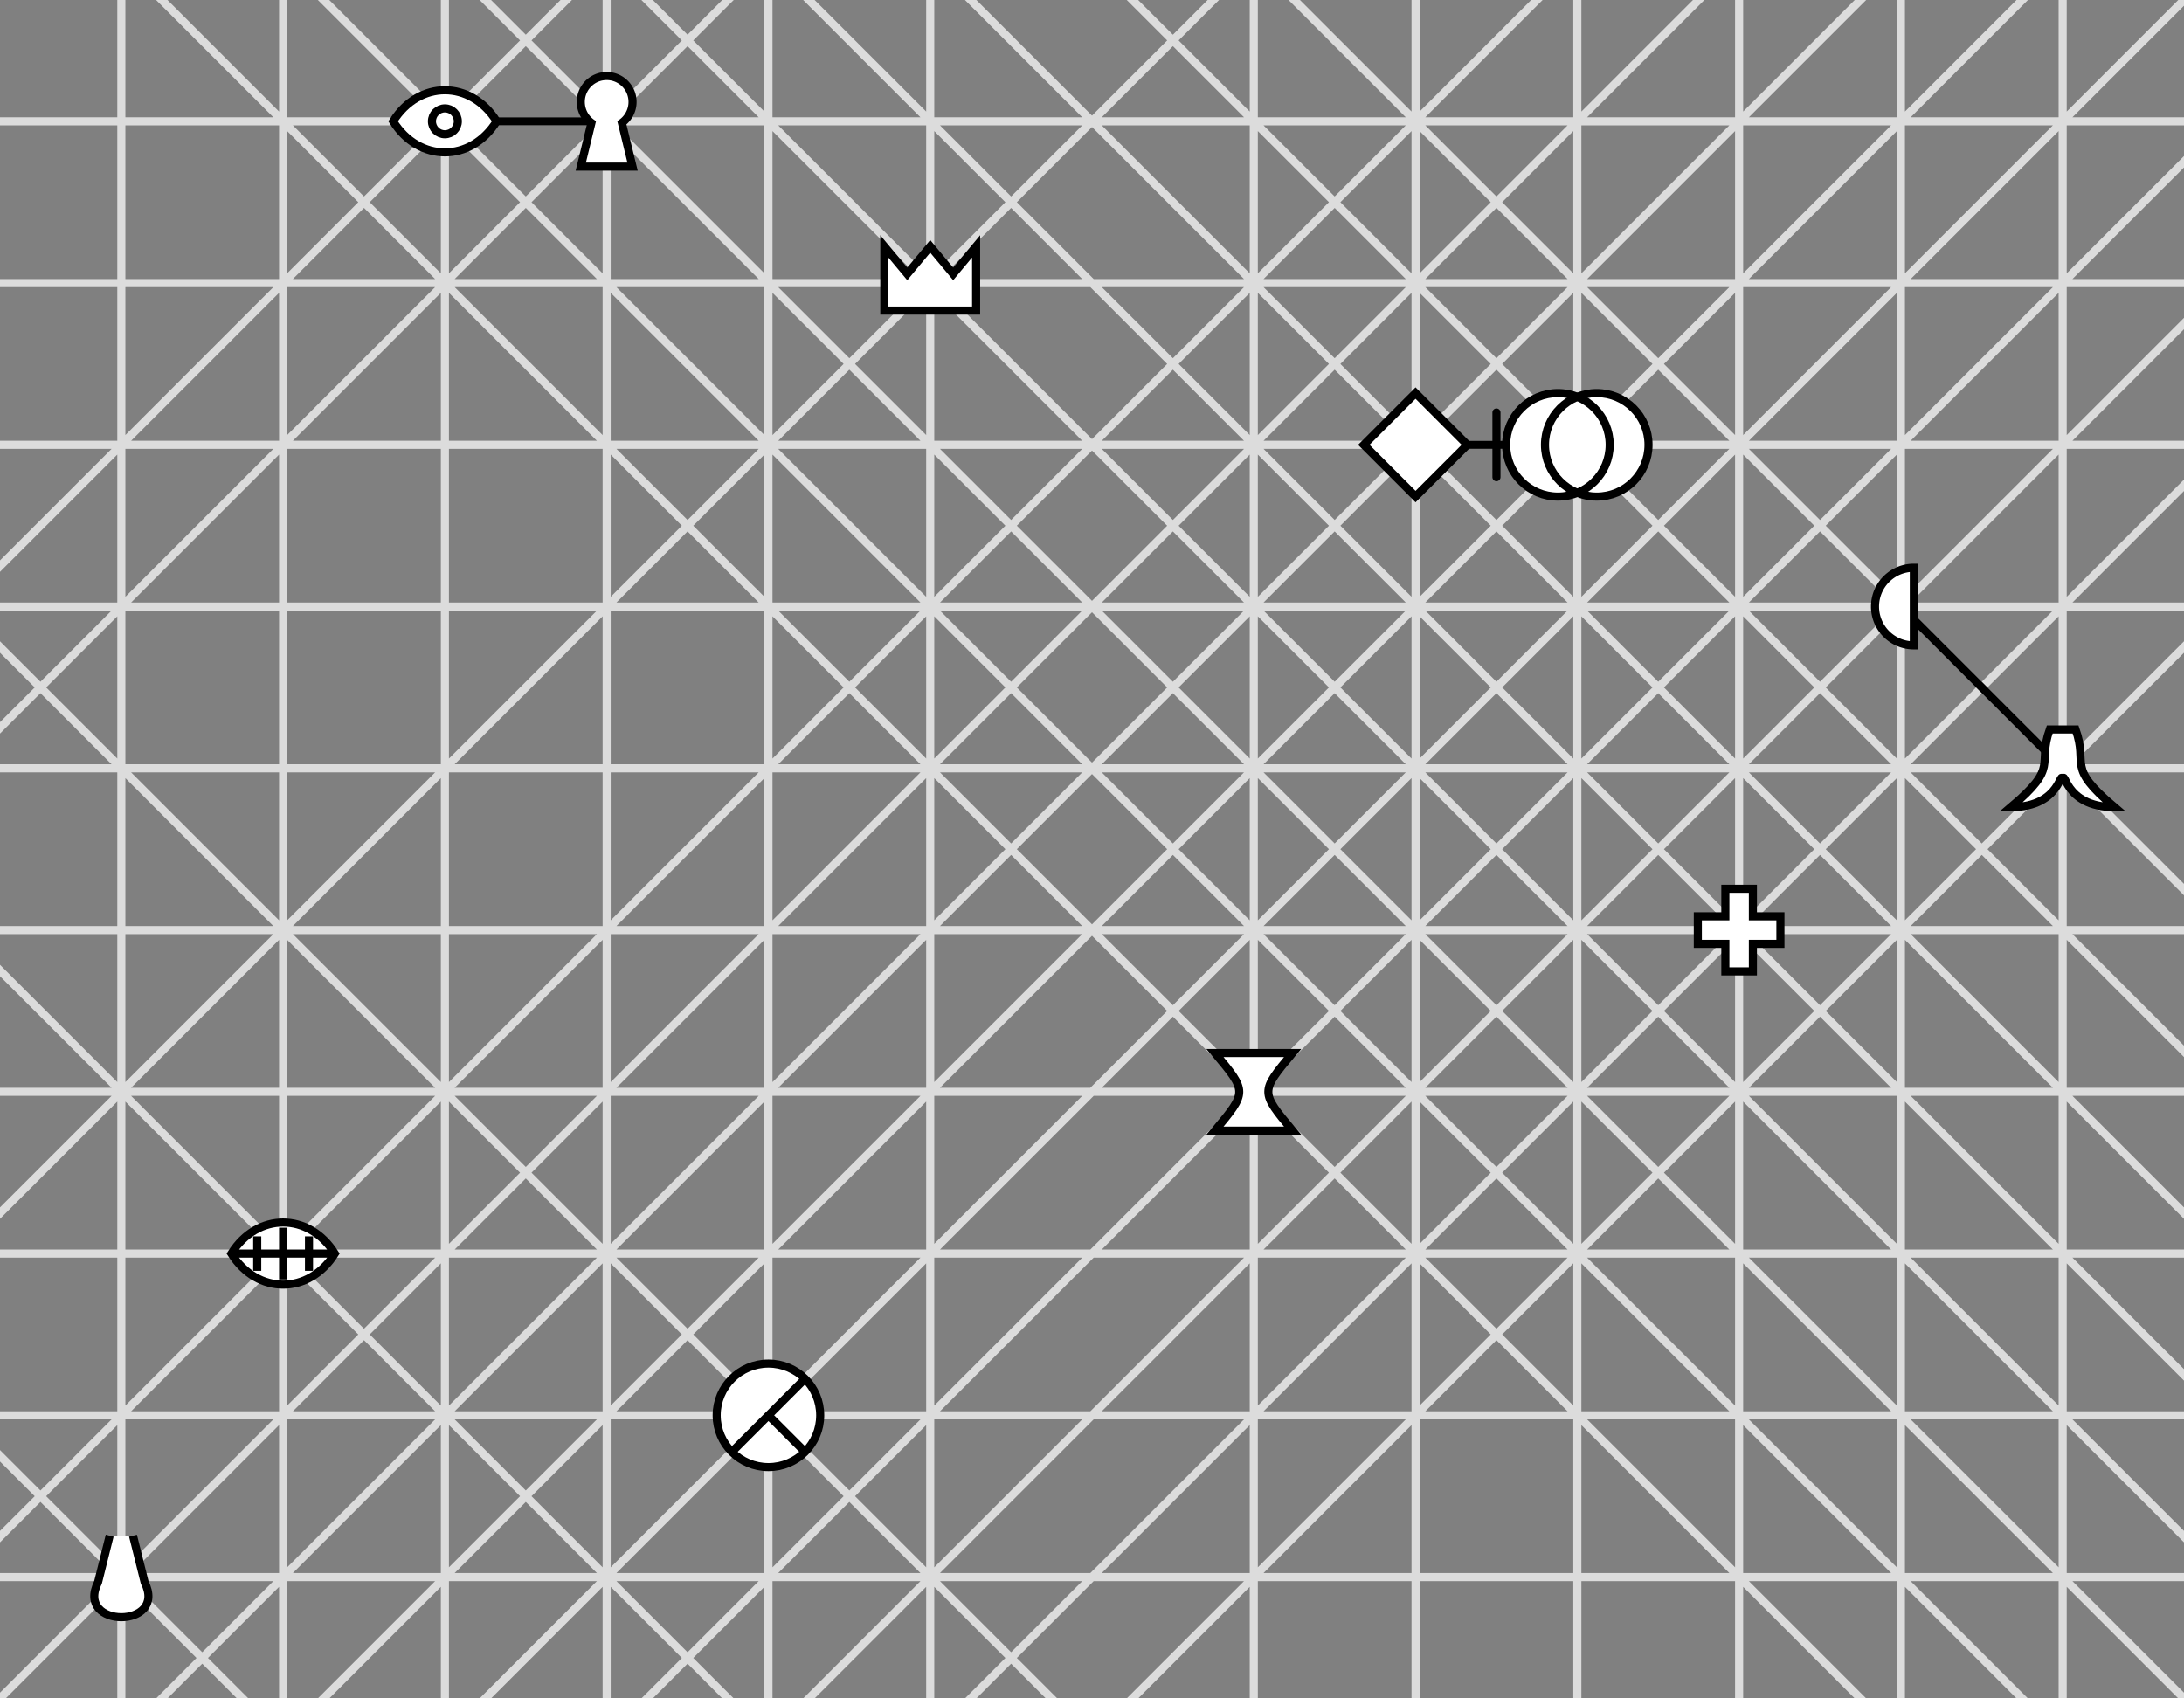 <svg xmlns="http://www.w3.org/2000/svg" 
     xmlns:xlink="http://www.w3.org/1999/xlink" width='270mm' height='210mm' viewBox='0 0 270 210' version='1.1'>
		<rect x="0" y="0" width="270" height="210" fill="#808080" stroke="none"/>
		<path stroke-linecap="round" stroke-width='1' fill='transparent' stroke='#dcdcdc' d='M 15 0 L 15 577 M 35 0 L 35 577 M 55 0 L 55 577 M 75 0 L 75 577 M 95 0 L 95 577 M 115 0 L 115 577 M 155 0 L 155 577 M 175 0 L 175 577 M 195 0 L 195 577 M 215 0 L 215 577 M 235 0 L 235 577 M 255 0 L 255 577 M 0 15 L 742 15 M 0 35 L 742 35 M 0 55 L 742 55 M 0 75 L 742 75 M 0 95 L 742 95 M 0 115 L 742 115 M 0 135 L 742 135 M 0 155 L 742 155 M 0 175 L 742 175 M 0 195 L 742 195 M -5 -25 L 415 395 M 15 -25 L 435 395 M 35 -25 L 455 395 M 55 -25 L 475 395 M 75 -25 L 495 395 M 95 -25 L 515 395 M 115 -25 L 535 395 M 135 -25 L 555 395 M -105 -25 L 315 395 M -145 -25 L 275 395 M -205 -25 L 215 395 M -45 395 L 375 -25 M -65 395 L 355 -25 M -85 395 L 335 -25 M -105 395 L 315 -25 M -125 395 L 295 -25 M -145 395 L 275 -25 M -165 395 L 255 -25 M -185 395 L 235 -25 M -205 395 L 215 -25 M -245 395 L 175 -25 M -305 395 L 115 -25 M -325 395 L 95 -25 '/>
		<path stroke-linecap="round" stroke-width='1' fill='transparent' stroke='black' d='M 235 75 L 255 95 M 195 55 L 175 55 M 185 51 L 185 59 M 75 15 L 55 15 '/>
		<path  stroke-width='1' fill='white' stroke='black' d='M 236.6 70.2 A 4.8 4.8 0 0 0 236.6 79.8Z '/>
		<path  stroke-width='1' fill='white' stroke='black' d='M 253.4 90.2 C 251.8 94.68 254.68 94.68 248.6 99.8 C 255 99.8 254.68 94.68 255 96.6 C 255.32 94.68 255 99.8 261.4 99.8 C 255.32 94.68 258.2 94.68 256.6 90.2 Z  '/>
		<path  stroke-width='1' fill='white' stroke='black' d='M 213.298 113.298 L 213.298 109.894 L 216.702 109.894 L 216.702 113.298 L 220.106 113.298 L 220.106 116.702 L 216.702 116.702 L 216.702 120.106 L 213.298 120.106 L 213.298 116.702 L 209.894 116.702 L 209.894 113.298 Z  '/>
		<circle stroke-width='1' cx='192.6' cy='55' r='6.4' fill='white' stroke='transparent' />
		<circle stroke-width='1' cx='197.4' cy='55' r='6.4' fill='white' stroke='transparent' />
		<circle stroke-width='1' cx='192.6' cy='55' r='6.4' fill='transparent' stroke='black' />
		<circle stroke-width='1' cx='197.4' cy='55' r='6.4' fill='transparent' stroke='black' />
		<path  stroke-width='1' fill='white' stroke='black' d='M 168.6 55 L 175 61.4 L 181.4 55 L 175 48.6 Z '/>
		<path  stroke-width='1' fill='white' stroke='black' d='M 150.2 130.2 L 159.8 130.2 C 155.8 135 , 155.8 135 , 159.8 139.8 L 150.2 139.8 C 154.2 135 , 154.2 135 , 150.2 130.2 Z  '/>
		<path  stroke-width='1' fill='white' stroke='black' d='M 109.326 30.461 L 109.326 38.404 L 120.674 38.404 L 120.674 30.461 L 117.837 33.865 L 115 30.461 L 112.163 33.865 Z '/>
		<path  stroke-width='1' fill='white' stroke='black' d='M 76.881 15.189 A 3.2 3.2 0 1 0 73.119 15.189 L 71.8 20.6 L 78.2 20.6 Z '/>
		<path  stroke-width='1' fill='white' stroke='black' d='M 48.6 15 C 51.8 9.88 , 58.2 9.88 , 61.4 15 C 58.2 20.12 , 51.8 20.12 , 48.6 15 Z  '/>
		<circle stroke-width='1' cx='55' cy='15' r='1.6' fill='transparent' stroke='black' />
		<path  stroke-width='1' fill='white' stroke='black' d='M 28.6 155 C 31.8 149.88 , 38.2 149.88 , 41.4 155 C 38.2 160.12 , 31.8 160.12 , 28.6 155 Z  L 41.4 155 M 35 151.8 L 35 158.2 M 31.8 152.867 L 31.8 157.133 M 38.2 152.867 L 38.2 157.133 '/>
		<circle stroke-width='1' cx='95' cy='175' r='6.4' fill='white' stroke='black' />
		<path  stroke-width='1' fill='transparent' stroke='black' d='M 90.474 179.526 L 99.526 170.474 M 99.526 179.526 L 95 175 '/>
		<path  stroke-width='1' fill='white' stroke='black' d='M 13.56 189.88 L 12.12 195.64 C 9.24 201.4 , 20.76 201.4 , 17.88 195.64 L 16.44 189.88 '/>
	</svg>
